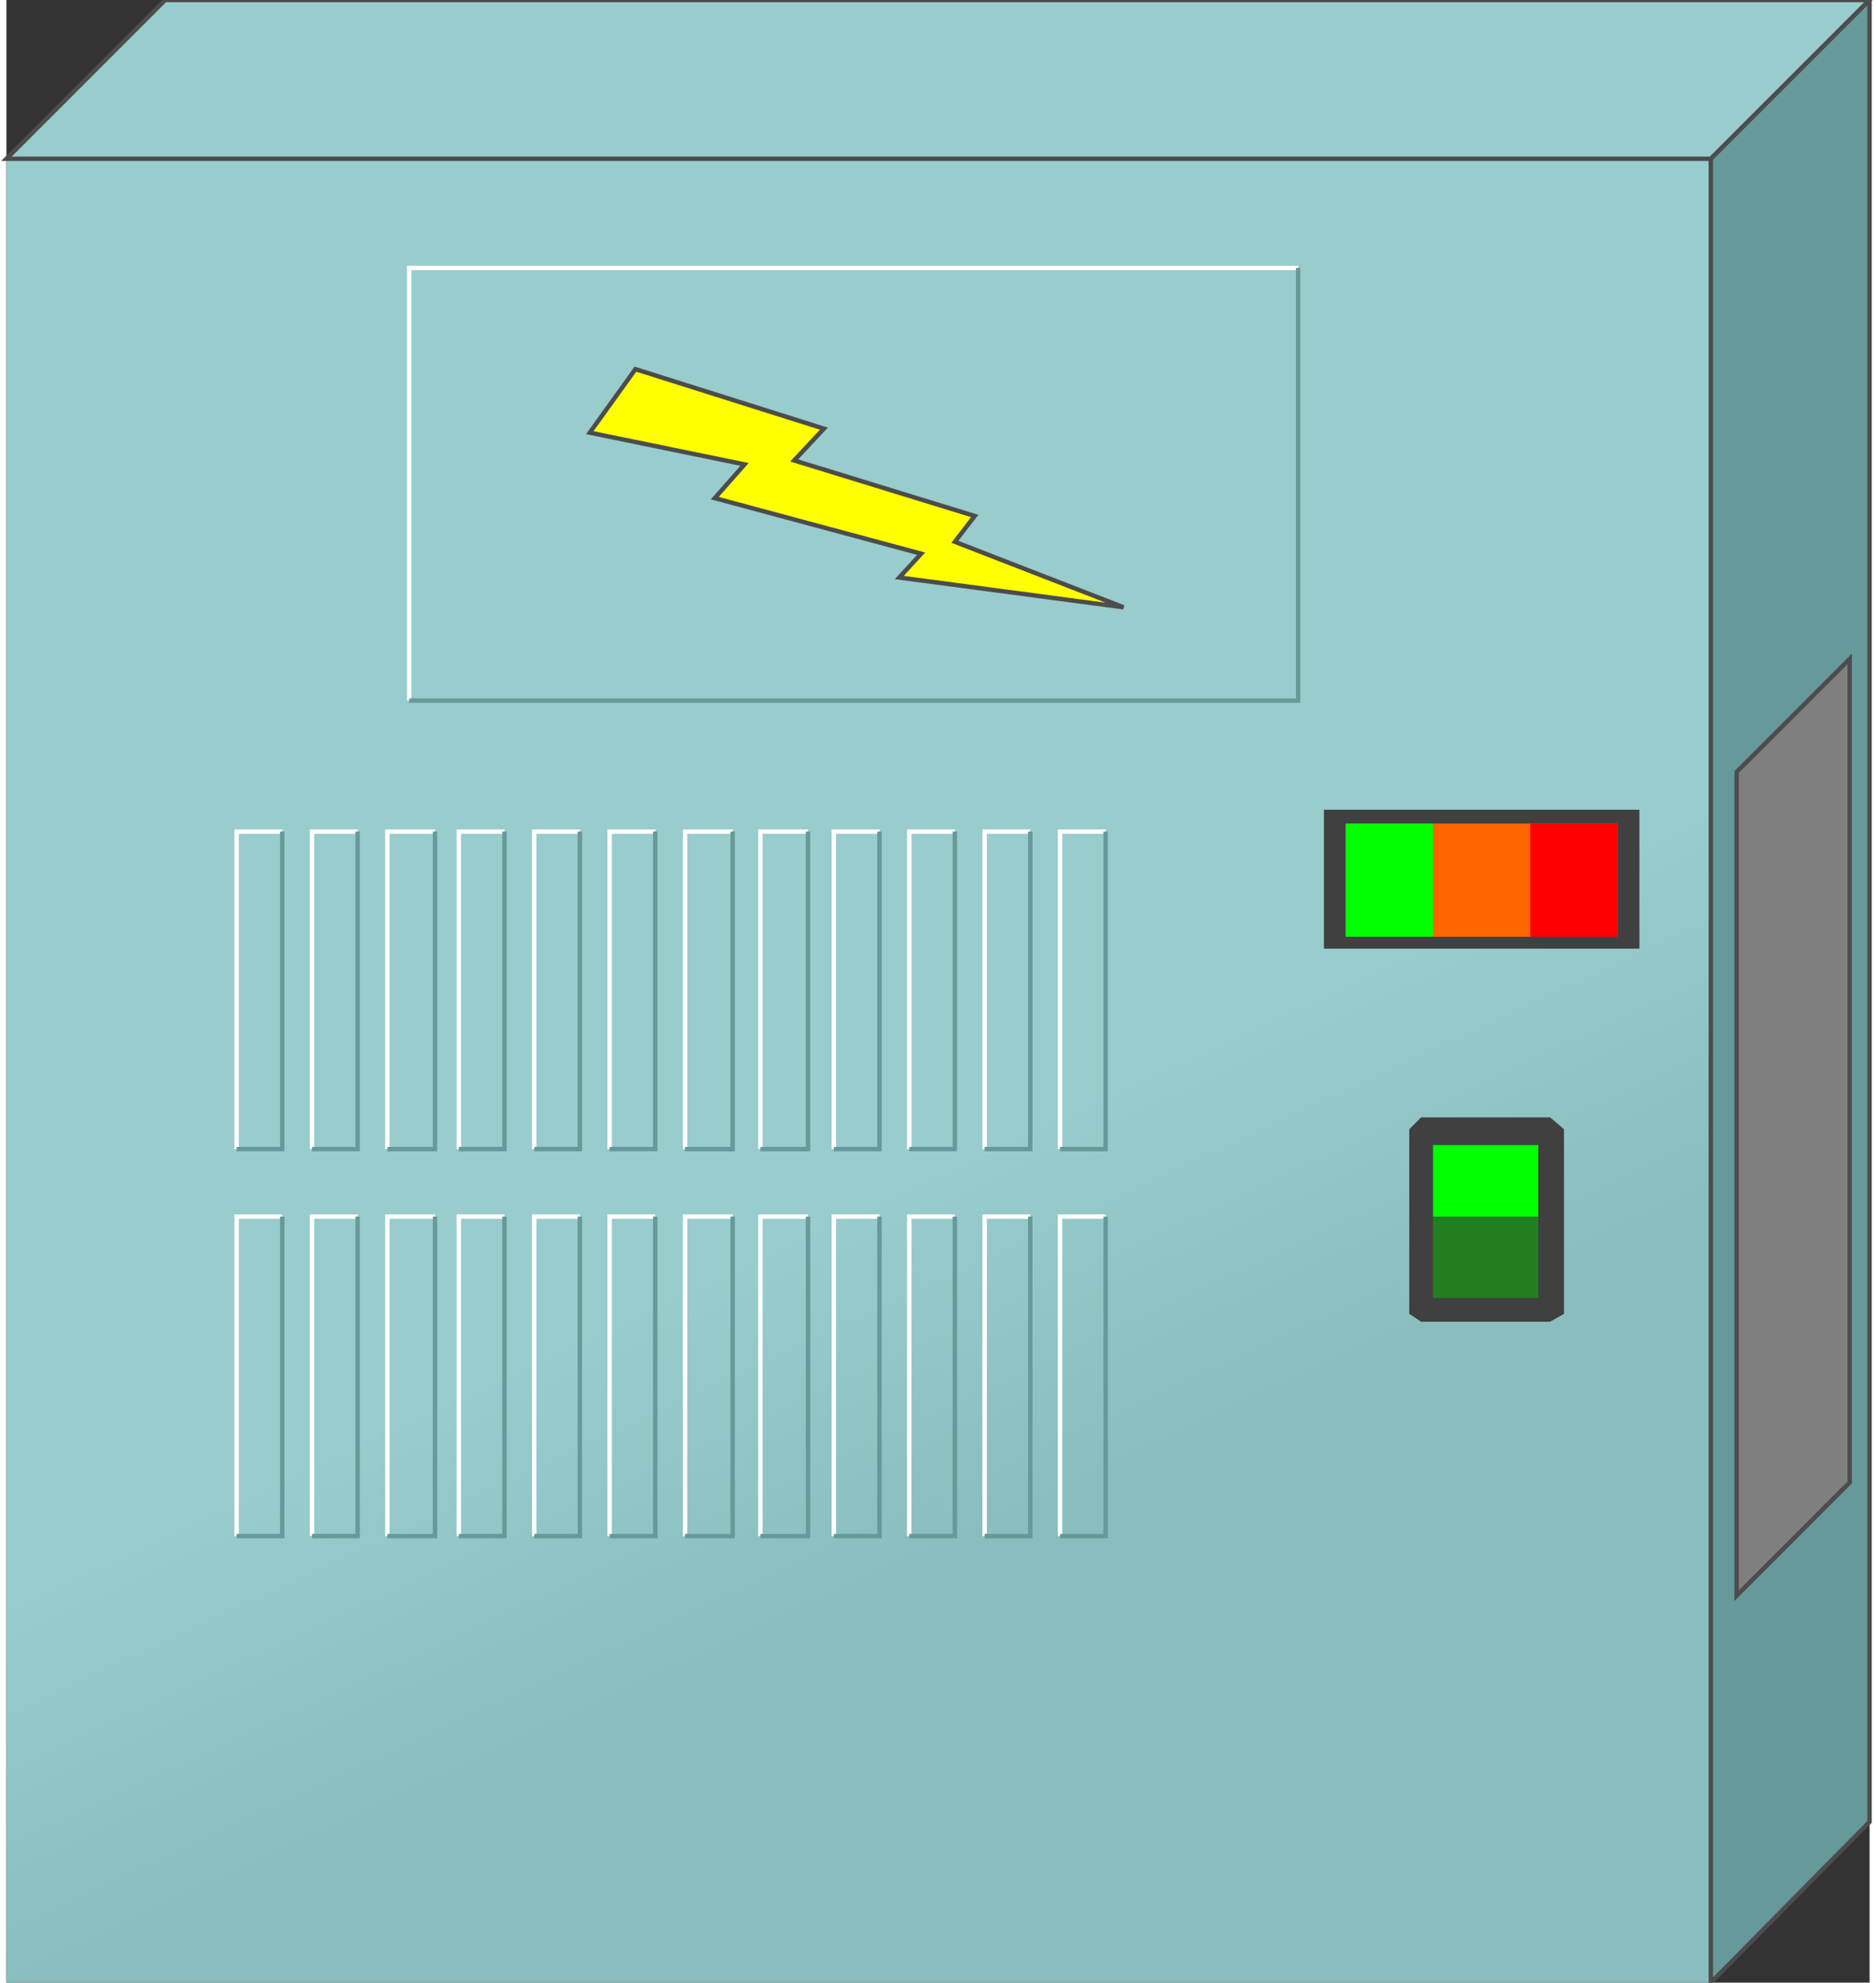 <svg version="1.1" xmlns="http://www.w3.org/2000/svg" xmlns:xlink="http://www.w3.org/1999/xlink" width="106px" height="112px" viewBox="0 0 105.746 112.5" enable-background="new 0 0 105.746 112.5" xml:space="preserve">
<rect x="0" y="0" width="105.746" height="112.5" fill="#333333" stroke="none"/>
<g id="Group_Compact_Dryer">
	<linearGradient id="SVGID_1_" gradientUnits="userSpaceOnUse" x1="76.827" y1="121.784" x2="19.91" y2="-0.274">
		<stop offset="0" style="stop-color:#8ABDBD" />
		<stop offset="0.3" style="stop-color:#8ABDBD" />
		<stop offset="0.45" style="stop-color:#99CCCC" />
		<stop offset="1" style="stop-color:#99CCCC" />
	</linearGradient>
	<path fill="url(#SVGID_1_)" d="M0.001,9.009h96.734V112.5H0.001V9.009z" />
	<path fill="#99CCCC" stroke="#4C4C4C" stroke-width="0.25" d="M0.001,9.009h96.734L105.744,0H9.011L0.001,9.009z" />
</g>
<g id="Group_Side_Face">
	<path fill="#669999" stroke="#4C4C4C" stroke-width="0.25" d="M105.744,0l-9.009,9.009V112.5l9.009-9.121V0z" />
</g>
<g id="Group_Box">
	<path fill="#404040" d="M80.294,63.4h7.32l0.788,0.676V74.55L87.615,75h-7.32l-0.676-0.45V64.076L80.294,63.4z" />
	<path fill="#217F21" d="M80.97,64.978h5.969v8.671H80.97V64.978z" />
	<path fill="#404040" d="M74.777,45.946h17.905v7.883H74.777V45.946z" />
</g>
<g id="Group_Red_Gree_Display">
	<path fill="#00FF00" d="M80.97,64.978h5.969v4.054H80.97V64.978z" />
	<path fill="#FF6600" d="M76.015,46.734h15.428v6.419H76.015V46.734z" />
	<path fill="#00FF00" d="M76.015,46.734h4.955v6.419h-4.955V46.734z" />
	<path fill="#FF0000" d="M86.489,46.734h4.954v6.419h-4.954V46.734z" />
</g>
<g id="Group_Yellow">
	<path fill="#FFFF00" stroke="#4C4C4C" stroke-width="0.25" d="M33.11,24.55l2.59-3.604l10.698,3.378l-1.688,1.802l10.247,3.153   l-1.126,1.464l9.572,3.716l-12.726-1.689l1.239-1.352l-11.712-3.153l1.689-1.914L33.11,24.55z" />
</g>
<g id="Group_Side">
	<path fill="#7F7F7F" stroke="#4C4C4C" stroke-width="0.25" d="M98.199,43.806l6.419-6.419v46.734l-6.419,6.42V43.806z" />
</g>
<g id="Group_Reader">
	<path fill="none" stroke="#FFFFFF" stroke-width="0.25" d="M22.862,39.752v-24.55h50.451" />
	<path fill="none" stroke="#669999" stroke-width="0.25" d="M22.862,39.752h50.451v-24.55" />
</g>
<g id="Group_Vent">
	<path fill="none" stroke="#FFFFFF" stroke-width="0.25" d="M13.065,65.203V47.185h2.59" />
	<path fill="none" stroke="#669999" stroke-width="0.25" d="M13.065,65.203h2.59V47.185" />
	<path fill="none" stroke="#FFFFFF" stroke-width="0.25" d="M17.344,65.203V47.185h2.59" />
	<path fill="none" stroke="#669999" stroke-width="0.25" d="M17.344,65.203h2.59V47.185" />
	<path fill="none" stroke="#FFFFFF" stroke-width="0.25" d="M21.623,65.203V47.185h2.702" />
	<path fill="none" stroke="#669999" stroke-width="0.25" d="M21.623,65.203h2.702V47.185" />
	<path fill="none" stroke="#FFFFFF" stroke-width="0.25" d="M25.677,65.203V47.185h2.591" />
	<path fill="none" stroke="#669999" stroke-width="0.25" d="M25.677,65.203h2.591V47.185" />
	<path fill="none" stroke="#FFFFFF" stroke-width="0.25" d="M29.956,65.203V47.185h2.59" />
	<path fill="none" stroke="#669999" stroke-width="0.25" d="M29.956,65.203h2.59V47.185" />
	<path fill="none" stroke="#FFFFFF" stroke-width="0.25" d="M34.236,65.203V47.185h2.59" />
	<path fill="none" stroke="#669999" stroke-width="0.25" d="M34.236,65.203h2.59V47.185" />
	<path fill="none" stroke="#FFFFFF" stroke-width="0.25" d="M38.515,65.203V47.185h2.703" />
	<path fill="none" stroke="#669999" stroke-width="0.25" d="M38.515,65.203h2.703V47.185" />
	<path fill="none" stroke="#FFFFFF" stroke-width="0.25" d="M42.794,65.203V47.185h2.703" />
	<path fill="none" stroke="#669999" stroke-width="0.25" d="M42.794,65.203h2.703V47.185" />
	<path fill="none" stroke="#FFFFFF" stroke-width="0.25" d="M46.961,65.203V47.185h2.59" />
	<path fill="none" stroke="#669999" stroke-width="0.25" d="M46.961,65.203h2.59V47.185" />
	<path fill="none" stroke="#FFFFFF" stroke-width="0.25" d="M51.24,65.203V47.185h2.59" />
	<path fill="none" stroke="#669999" stroke-width="0.25" d="M51.24,65.203h2.59V47.185" />
	<path fill="none" stroke="#FFFFFF" stroke-width="0.25" d="M55.52,65.203V47.185h2.59" />
	<path fill="none" stroke="#669999" stroke-width="0.25" d="M55.52,65.203h2.59V47.185" />
	<path fill="none" stroke="#FFFFFF" stroke-width="0.25" d="M59.799,65.203V47.185h2.59" />
	<path fill="none" stroke="#669999" stroke-width="0.25" d="M59.799,65.203h2.59V47.185" />
	<path fill="none" stroke="#FFFFFF" stroke-width="0.25" d="M13.065,87.162V69.031h2.59" />
	<path fill="none" stroke="#669999" stroke-width="0.25" d="M13.065,87.162h2.59V69.031" />
	<path fill="none" stroke="#FFFFFF" stroke-width="0.25" d="M17.344,87.162V69.031h2.59" />
	<path fill="none" stroke="#669999" stroke-width="0.25" d="M17.344,87.162h2.59V69.031" />
	<path fill="none" stroke="#FFFFFF" stroke-width="0.25" d="M21.623,87.162V69.031h2.702" />
	<path fill="none" stroke="#669999" stroke-width="0.25" d="M21.623,87.162h2.702V69.031" />
	<path fill="none" stroke="#FFFFFF" stroke-width="0.25" d="M25.677,87.162V69.031h2.591" />
	<path fill="none" stroke="#669999" stroke-width="0.25" d="M25.677,87.162h2.591V69.031" />
	<path fill="none" stroke="#FFFFFF" stroke-width="0.25" d="M29.956,87.162V69.031h2.59" />
	<path fill="none" stroke="#669999" stroke-width="0.25" d="M29.956,87.162h2.59V69.031" />
	<path fill="none" stroke="#FFFFFF" stroke-width="0.25" d="M34.236,87.162V69.031h2.59" />
	<path fill="none" stroke="#669999" stroke-width="0.25" d="M34.236,87.162h2.59V69.031" />
	<path fill="none" stroke="#FFFFFF" stroke-width="0.25" d="M38.515,87.162V69.031h2.703" />
	<path fill="none" stroke="#669999" stroke-width="0.25" d="M38.515,87.162h2.703V69.031" />
	<path fill="none" stroke="#FFFFFF" stroke-width="0.25" d="M42.794,87.162V69.031h2.703" />
	<path fill="none" stroke="#669999" stroke-width="0.25" d="M42.794,87.162h2.703V69.031" />
	<path fill="none" stroke="#FFFFFF" stroke-width="0.25" d="M46.961,87.162V69.031h2.59" />
	<path fill="none" stroke="#669999" stroke-width="0.25" d="M46.961,87.162h2.59V69.031" />
	<path fill="none" stroke="#FFFFFF" stroke-width="0.25" d="M51.24,87.162V69.031h2.59" />
	<path fill="none" stroke="#669999" stroke-width="0.25" d="M51.24,87.162h2.59V69.031" />
	<path fill="none" stroke="#FFFFFF" stroke-width="0.25" d="M55.52,87.162V69.031h2.59" />
	<path fill="none" stroke="#669999" stroke-width="0.25" d="M55.52,87.162h2.59V69.031" />
	<path fill="none" stroke="#FFFFFF" stroke-width="0.25" d="M59.799,87.162V69.031h2.59" />
	<path fill="none" stroke="#669999" stroke-width="0.25" d="M59.799,87.162h2.59V69.031" />
</g>
</svg>